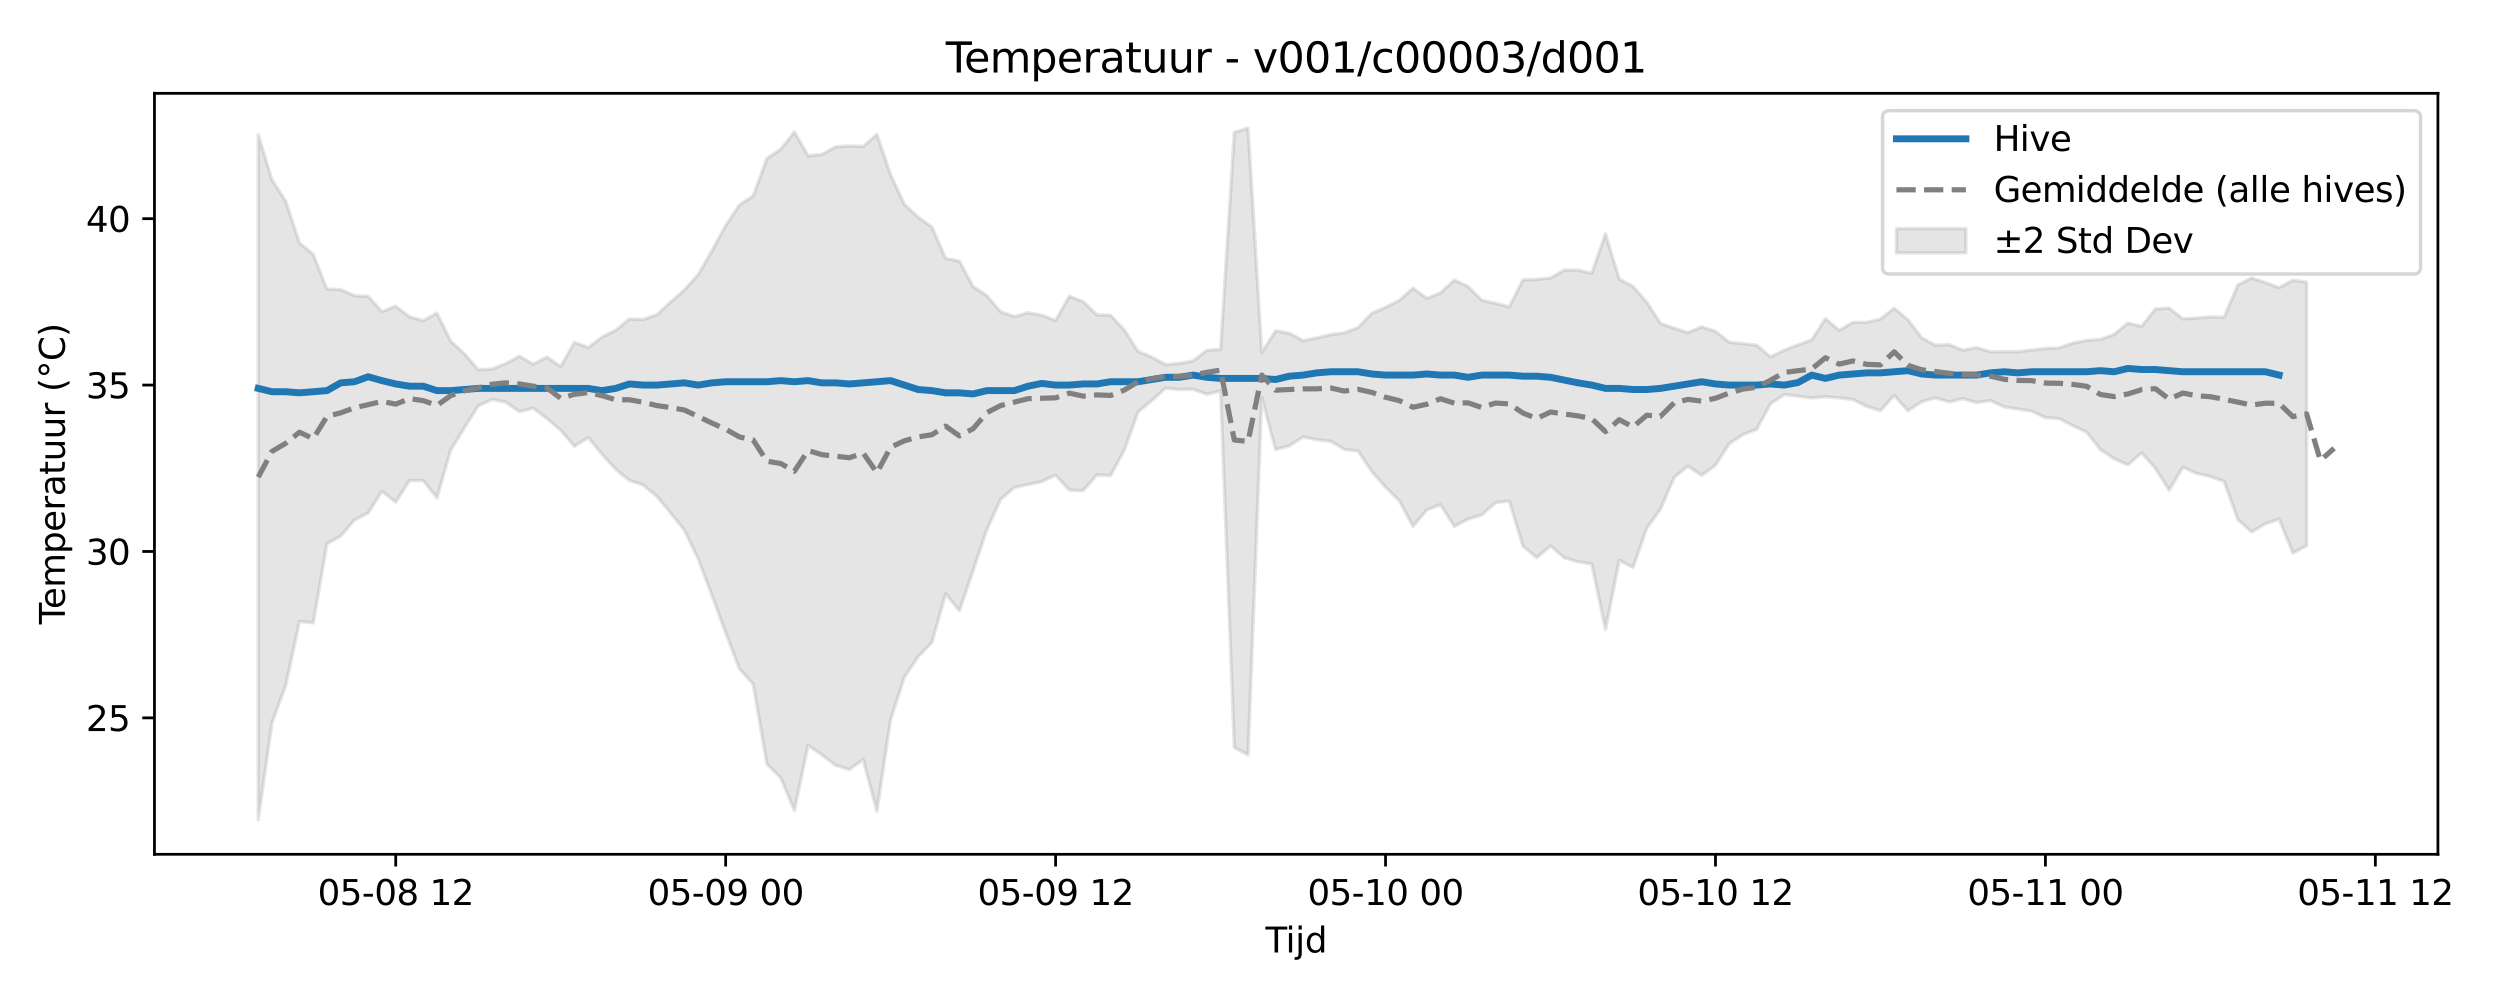 <?xml version="1.0" encoding="utf-8" standalone="no"?>
<!DOCTYPE svg PUBLIC "-//W3C//DTD SVG 1.1//EN"
  "http://www.w3.org/Graphics/SVG/1.1/DTD/svg11.dtd">
<svg xmlns:xlink="http://www.w3.org/1999/xlink" width="720pt" height="288pt" viewBox="0 0 720 288" xmlns="http://www.w3.org/2000/svg" version="1.1">
 <defs>
  <style type="text/css">*{stroke-linejoin: round; stroke-linecap: butt}</style>
 </defs>
 <g id="figure_1">
  <g id="patch_1">
   <path d="M 0 288 
L 720 288 
L 720 0 
L 0 0 
z
" style="fill: #ffffff"/>
  </g>
  <g id="axes_1">
   <g id="patch_2">
    <path d="M 44.48 246.04 
L 702.12 246.04 
L 702.12 26.88 
L 44.48 26.88 
z
" style="fill: #ffffff"/>
   </g>
   <g id="FillBetweenPolyCollection_1">
    <defs>
     <path id="m59ea1d3e33" d="M 74.373 -249.246 
L 74.373 -51.922 
L 78.332 -79.841 
L 82.291 -90.572 
L 86.251 -109.045 
L 90.21 -108.606 
L 94.169 -131.436 
L 98.129 -133.619 
L 102.088 -138.254 
L 106.047 -140.282 
L 110.006 -146.527 
L 113.966 -143.408 
L 117.925 -149.622 
L 121.884 -149.596 
L 125.844 -144.642 
L 129.803 -158.393 
L 133.762 -164.828 
L 137.722 -171.072 
L 141.681 -172.963 
L 145.64 -172.206 
L 149.6 -169.439 
L 153.559 -170.456 
L 157.518 -167.425 
L 161.477 -164.124 
L 165.437 -159.449 
L 169.396 -161.992 
L 173.355 -157.221 
L 177.315 -152.849 
L 181.274 -149.628 
L 185.233 -148.324 
L 189.193 -145.03 
L 193.152 -140.223 
L 197.111 -135.321 
L 201.07 -127.075 
L 205.03 -116.594 
L 208.989 -105.792 
L 212.948 -95.375 
L 216.908 -91.033 
L 220.867 -67.99 
L 224.826 -64.035 
L 228.786 -54.598 
L 232.745 -73.381 
L 236.704 -70.586 
L 240.664 -67.582 
L 244.623 -66.385 
L 248.582 -69.258 
L 252.541 -54.399 
L 256.501 -80.768 
L 260.46 -92.945 
L 264.419 -98.867 
L 268.379 -102.965 
L 272.338 -116.965 
L 276.297 -112.117 
L 280.257 -123.62 
L 284.216 -135.458 
L 288.175 -144.18 
L 292.134 -147.601 
L 296.094 -148.455 
L 300.053 -149.313 
L 304.012 -151.155 
L 307.972 -146.829 
L 311.931 -146.682 
L 315.89 -151.197 
L 319.85 -151.043 
L 323.809 -158.385 
L 327.768 -169.345 
L 331.727 -172.629 
L 335.687 -176.217 
L 339.646 -175.801 
L 343.605 -175.901 
L 347.565 -174.46 
L 351.524 -175.428 
L 355.483 -72.707 
L 359.443 -70.584 
L 363.402 -173.501 
L 367.361 -158.518 
L 371.321 -159.602 
L 375.28 -162.158 
L 379.239 -161.342 
L 383.198 -160.931 
L 387.158 -158.6 
L 391.117 -158.102 
L 395.076 -152.206 
L 399.036 -147.675 
L 402.995 -143.772 
L 406.954 -136.414 
L 410.914 -141.128 
L 414.873 -142.669 
L 418.832 -136.409 
L 422.791 -138.488 
L 426.751 -139.708 
L 430.71 -143.217 
L 434.669 -143.731 
L 438.629 -130.657 
L 442.588 -127.419 
L 446.547 -130.753 
L 450.507 -127.363 
L 454.466 -126.206 
L 458.425 -125.554 
L 462.385 -106.723 
L 466.344 -126.638 
L 470.303 -124.568 
L 474.262 -135.842 
L 478.222 -141.355 
L 482.181 -150.534 
L 486.14 -153.738 
L 490.1 -151.075 
L 494.059 -154.038 
L 498.018 -160.199 
L 501.978 -162.851 
L 505.937 -164.349 
L 509.896 -171.729 
L 513.855 -174.327 
L 517.815 -173.88 
L 521.774 -173.377 
L 525.733 -173.725 
L 529.693 -173.421 
L 533.652 -172.928 
L 537.611 -170.973 
L 541.571 -169.732 
L 545.53 -174.115 
L 549.489 -169.697 
L 553.449 -172.312 
L 557.408 -173.405 
L 561.367 -172.235 
L 565.326 -173.188 
L 569.286 -172.034 
L 573.245 -172.642 
L 577.204 -170.802 
L 581.164 -170.192 
L 585.123 -169.571 
L 589.082 -167.732 
L 593.042 -167.422 
L 597.001 -165.41 
L 600.96 -163.537 
L 604.919 -158.539 
L 608.879 -155.862 
L 612.838 -154.138 
L 616.797 -157.563 
L 620.757 -153.111 
L 624.716 -146.831 
L 628.675 -153.439 
L 632.635 -151.663 
L 636.594 -150.764 
L 640.553 -149.351 
L 644.512 -138.34 
L 648.472 -134.779 
L 652.431 -137.153 
L 656.39 -138.504 
L 660.35 -128.689 
L 664.309 -130.843 
L 664.309 -206.745 
L 664.309 -206.745 
L 660.35 -207.302 
L 656.39 -205.154 
L 652.431 -206.611 
L 648.472 -207.92 
L 644.512 -205.957 
L 640.553 -196.671 
L 636.594 -196.728 
L 632.635 -196.404 
L 628.675 -196.161 
L 624.716 -199.276 
L 620.757 -199.013 
L 616.797 -194.018 
L 612.838 -194.951 
L 608.879 -191.709 
L 604.919 -190.23 
L 600.96 -189.96 
L 597.001 -189.173 
L 593.042 -187.8 
L 589.082 -187.619 
L 585.123 -187.185 
L 581.164 -186.692 
L 577.204 -186.721 
L 573.245 -186.67 
L 569.286 -187.917 
L 565.326 -187.146 
L 561.367 -188.739 
L 557.408 -188.59 
L 553.449 -190.706 
L 549.489 -195.877 
L 545.53 -199.254 
L 541.571 -196.098 
L 537.611 -195.176 
L 533.652 -195.169 
L 529.693 -192.856 
L 525.733 -196.236 
L 521.774 -190.088 
L 517.815 -188.659 
L 513.855 -187.157 
L 509.896 -185.219 
L 505.937 -188.573 
L 501.978 -189.049 
L 498.018 -189.401 
L 494.059 -192.575 
L 490.1 -193.861 
L 486.14 -192.22 
L 482.181 -193.443 
L 478.222 -194.875 
L 474.262 -200.979 
L 470.303 -205.512 
L 466.344 -207.627 
L 462.385 -220.642 
L 458.425 -209.287 
L 454.466 -210.232 
L 450.507 -210.225 
L 446.547 -207.921 
L 442.588 -207.533 
L 438.629 -207.41 
L 434.669 -199.608 
L 430.71 -200.632 
L 426.751 -201.554 
L 422.791 -205.489 
L 418.832 -207.355 
L 414.873 -203.651 
L 410.914 -202.051 
L 406.954 -205.008 
L 402.995 -201.483 
L 399.036 -199.497 
L 395.076 -197.778 
L 391.117 -193.67 
L 387.158 -192.15 
L 383.198 -191.608 
L 379.239 -190.686 
L 375.28 -189.87 
L 371.321 -192.043 
L 367.361 -192.743 
L 363.402 -186.45 
L 359.443 -251.158 
L 355.483 -249.866 
L 351.524 -187.398 
L 347.565 -187.089 
L 343.605 -184.05 
L 339.646 -183.352 
L 335.687 -182.989 
L 331.727 -185.165 
L 327.768 -186.773 
L 323.809 -192.941 
L 319.85 -197.194 
L 315.89 -197.332 
L 311.931 -201.129 
L 307.972 -202.739 
L 304.012 -195.698 
L 300.053 -197.221 
L 296.094 -197.918 
L 292.134 -196.855 
L 288.175 -198.2 
L 284.216 -202.848 
L 280.257 -205.448 
L 276.297 -212.799 
L 272.338 -213.595 
L 268.379 -222.643 
L 264.419 -225.463 
L 260.46 -229.148 
L 256.501 -237.652 
L 252.541 -249.325 
L 248.582 -245.807 
L 244.623 -245.965 
L 240.664 -245.726 
L 236.704 -243.521 
L 232.745 -243.121 
L 228.786 -249.978 
L 224.826 -245.014 
L 220.867 -242.337 
L 216.908 -231.54 
L 212.948 -228.955 
L 208.989 -223.011 
L 205.03 -215.723 
L 201.07 -208.916 
L 197.111 -204.504 
L 193.152 -201.039 
L 189.193 -197.35 
L 185.233 -195.973 
L 181.274 -196.107 
L 177.315 -192.885 
L 173.355 -190.91 
L 169.396 -187.896 
L 165.437 -189.427 
L 161.477 -182.409 
L 157.518 -185.178 
L 153.559 -183.106 
L 149.6 -185.4 
L 145.64 -183.273 
L 141.681 -181.716 
L 137.722 -181.532 
L 133.762 -186.098 
L 129.803 -189.738 
L 125.844 -197.845 
L 121.884 -195.659 
L 117.925 -196.752 
L 113.966 -199.824 
L 110.006 -198.249 
L 106.047 -202.657 
L 102.088 -202.848 
L 98.129 -204.608 
L 94.169 -204.714 
L 90.21 -214.712 
L 86.251 -218 
L 82.291 -230.084 
L 78.332 -236.183 
L 74.373 -249.246 
z
" style="stroke: #808080; stroke-opacity: 0.2"/>
    </defs>
    <g clip-path="url(#p631f6949bb)">
     <use xlink:href="#m59ea1d3e33" x="0" y="288" style="fill: #808080; fill-opacity: 0.2; stroke: #808080; stroke-opacity: 0.2"/>
    </g>
   </g>
   <g id="matplotlib.axis_1">
    <g id="xtick_1">
     <g id="line2d_1">
      <defs>
       <path id="med619cca5a" d="M 0 0 
L 0 3.5 
" style="stroke: #000000; stroke-width: 0.8"/>
      </defs>
      <g>
       <use xlink:href="#med619cca5a" x="113.966" y="246.04" style="stroke: #000000; stroke-width: 0.8"/>
      </g>
     </g>
     <g id="text_1">
      <!-- 05-08 12 -->
      <g transform="translate(91.485 260.638) scale(0.1 -0.1)">
       <defs>
        <path id="DejaVuSans-30" d="M 2034 4250 
Q 1547 4250 1301 3770 
Q 1056 3291 1056 2328 
Q 1056 1369 1301 889 
Q 1547 409 2034 409 
Q 2525 409 2770 889 
Q 3016 1369 3016 2328 
Q 3016 3291 2770 3770 
Q 2525 4250 2034 4250 
z
M 2034 4750 
Q 2819 4750 3233 4129 
Q 3647 3509 3647 2328 
Q 3647 1150 3233 529 
Q 2819 -91 2034 -91 
Q 1250 -91 836 529 
Q 422 1150 422 2328 
Q 422 3509 836 4129 
Q 1250 4750 2034 4750 
z
" transform="scale(0.016)"/>
        <path id="DejaVuSans-35" d="M 691 4666 
L 3169 4666 
L 3169 4134 
L 1269 4134 
L 1269 2991 
Q 1406 3038 1543 3061 
Q 1681 3084 1819 3084 
Q 2600 3084 3056 2656 
Q 3513 2228 3513 1497 
Q 3513 744 3044 326 
Q 2575 -91 1722 -91 
Q 1428 -91 1123 -41 
Q 819 9 494 109 
L 494 744 
Q 775 591 1075 516 
Q 1375 441 1709 441 
Q 2250 441 2565 725 
Q 2881 1009 2881 1497 
Q 2881 1984 2565 2268 
Q 2250 2553 1709 2553 
Q 1456 2553 1204 2497 
Q 953 2441 691 2322 
L 691 4666 
z
" transform="scale(0.016)"/>
        <path id="DejaVuSans-2d" d="M 313 2009 
L 1997 2009 
L 1997 1497 
L 313 1497 
L 313 2009 
z
" transform="scale(0.016)"/>
        <path id="DejaVuSans-38" d="M 2034 2216 
Q 1584 2216 1326 1975 
Q 1069 1734 1069 1313 
Q 1069 891 1326 650 
Q 1584 409 2034 409 
Q 2484 409 2743 651 
Q 3003 894 3003 1313 
Q 3003 1734 2745 1975 
Q 2488 2216 2034 2216 
z
M 1403 2484 
Q 997 2584 770 2862 
Q 544 3141 544 3541 
Q 544 4100 942 4425 
Q 1341 4750 2034 4750 
Q 2731 4750 3128 4425 
Q 3525 4100 3525 3541 
Q 3525 3141 3298 2862 
Q 3072 2584 2669 2484 
Q 3125 2378 3379 2068 
Q 3634 1759 3634 1313 
Q 3634 634 3220 271 
Q 2806 -91 2034 -91 
Q 1263 -91 848 271 
Q 434 634 434 1313 
Q 434 1759 690 2068 
Q 947 2378 1403 2484 
z
M 1172 3481 
Q 1172 3119 1398 2916 
Q 1625 2713 2034 2713 
Q 2441 2713 2670 2916 
Q 2900 3119 2900 3481 
Q 2900 3844 2670 4047 
Q 2441 4250 2034 4250 
Q 1625 4250 1398 4047 
Q 1172 3844 1172 3481 
z
" transform="scale(0.016)"/>
        <path id="DejaVuSans-20" transform="scale(0.016)"/>
        <path id="DejaVuSans-31" d="M 794 531 
L 1825 531 
L 1825 4091 
L 703 3866 
L 703 4441 
L 1819 4666 
L 2450 4666 
L 2450 531 
L 3481 531 
L 3481 0 
L 794 0 
L 794 531 
z
" transform="scale(0.016)"/>
        <path id="DejaVuSans-32" d="M 1228 531 
L 3431 531 
L 3431 0 
L 469 0 
L 469 531 
Q 828 903 1448 1529 
Q 2069 2156 2228 2338 
Q 2531 2678 2651 2914 
Q 2772 3150 2772 3378 
Q 2772 3750 2511 3984 
Q 2250 4219 1831 4219 
Q 1534 4219 1204 4116 
Q 875 4013 500 3803 
L 500 4441 
Q 881 4594 1212 4672 
Q 1544 4750 1819 4750 
Q 2544 4750 2975 4387 
Q 3406 4025 3406 3419 
Q 3406 3131 3298 2873 
Q 3191 2616 2906 2266 
Q 2828 2175 2409 1742 
Q 1991 1309 1228 531 
z
" transform="scale(0.016)"/>
       </defs>
       <use xlink:href="#DejaVuSans-30"/>
       <use xlink:href="#DejaVuSans-35" transform="translate(63.623 0)"/>
       <use xlink:href="#DejaVuSans-2d" transform="translate(127.246 0)"/>
       <use xlink:href="#DejaVuSans-30" transform="translate(163.33 0)"/>
       <use xlink:href="#DejaVuSans-38" transform="translate(226.953 0)"/>
       <use xlink:href="#DejaVuSans-20" transform="translate(290.576 0)"/>
       <use xlink:href="#DejaVuSans-31" transform="translate(322.363 0)"/>
       <use xlink:href="#DejaVuSans-32" transform="translate(385.986 0)"/>
      </g>
     </g>
    </g>
    <g id="xtick_2">
     <g id="line2d_2">
      <g>
       <use xlink:href="#med619cca5a" x="208.989" y="246.04" style="stroke: #000000; stroke-width: 0.8"/>
      </g>
     </g>
     <g id="text_2">
      <!-- 05-09 00 -->
      <g transform="translate(186.509 260.638) scale(0.1 -0.1)">
       <defs>
        <path id="DejaVuSans-39" d="M 703 97 
L 703 672 
Q 941 559 1184 500 
Q 1428 441 1663 441 
Q 2288 441 2617 861 
Q 2947 1281 2994 2138 
Q 2813 1869 2534 1725 
Q 2256 1581 1919 1581 
Q 1219 1581 811 2004 
Q 403 2428 403 3163 
Q 403 3881 828 4315 
Q 1253 4750 1959 4750 
Q 2769 4750 3195 4129 
Q 3622 3509 3622 2328 
Q 3622 1225 3098 567 
Q 2575 -91 1691 -91 
Q 1453 -91 1209 -44 
Q 966 3 703 97 
z
M 1959 2075 
Q 2384 2075 2632 2365 
Q 2881 2656 2881 3163 
Q 2881 3666 2632 3958 
Q 2384 4250 1959 4250 
Q 1534 4250 1286 3958 
Q 1038 3666 1038 3163 
Q 1038 2656 1286 2365 
Q 1534 2075 1959 2075 
z
" transform="scale(0.016)"/>
       </defs>
       <use xlink:href="#DejaVuSans-30"/>
       <use xlink:href="#DejaVuSans-35" transform="translate(63.623 0)"/>
       <use xlink:href="#DejaVuSans-2d" transform="translate(127.246 0)"/>
       <use xlink:href="#DejaVuSans-30" transform="translate(163.33 0)"/>
       <use xlink:href="#DejaVuSans-39" transform="translate(226.953 0)"/>
       <use xlink:href="#DejaVuSans-20" transform="translate(290.576 0)"/>
       <use xlink:href="#DejaVuSans-30" transform="translate(322.363 0)"/>
       <use xlink:href="#DejaVuSans-30" transform="translate(385.986 0)"/>
      </g>
     </g>
    </g>
    <g id="xtick_3">
     <g id="line2d_3">
      <g>
       <use xlink:href="#med619cca5a" x="304.012" y="246.04" style="stroke: #000000; stroke-width: 0.8"/>
      </g>
     </g>
     <g id="text_3">
      <!-- 05-09 12 -->
      <g transform="translate(281.532 260.638) scale(0.1 -0.1)">
       <use xlink:href="#DejaVuSans-30"/>
       <use xlink:href="#DejaVuSans-35" transform="translate(63.623 0)"/>
       <use xlink:href="#DejaVuSans-2d" transform="translate(127.246 0)"/>
       <use xlink:href="#DejaVuSans-30" transform="translate(163.33 0)"/>
       <use xlink:href="#DejaVuSans-39" transform="translate(226.953 0)"/>
       <use xlink:href="#DejaVuSans-20" transform="translate(290.576 0)"/>
       <use xlink:href="#DejaVuSans-31" transform="translate(322.363 0)"/>
       <use xlink:href="#DejaVuSans-32" transform="translate(385.986 0)"/>
      </g>
     </g>
    </g>
    <g id="xtick_4">
     <g id="line2d_4">
      <g>
       <use xlink:href="#med619cca5a" x="399.036" y="246.04" style="stroke: #000000; stroke-width: 0.8"/>
      </g>
     </g>
     <g id="text_4">
      <!-- 05-10 00 -->
      <g transform="translate(376.555 260.638) scale(0.1 -0.1)">
       <use xlink:href="#DejaVuSans-30"/>
       <use xlink:href="#DejaVuSans-35" transform="translate(63.623 0)"/>
       <use xlink:href="#DejaVuSans-2d" transform="translate(127.246 0)"/>
       <use xlink:href="#DejaVuSans-31" transform="translate(163.33 0)"/>
       <use xlink:href="#DejaVuSans-30" transform="translate(226.953 0)"/>
       <use xlink:href="#DejaVuSans-20" transform="translate(290.576 0)"/>
       <use xlink:href="#DejaVuSans-30" transform="translate(322.363 0)"/>
       <use xlink:href="#DejaVuSans-30" transform="translate(385.986 0)"/>
      </g>
     </g>
    </g>
    <g id="xtick_5">
     <g id="line2d_5">
      <g>
       <use xlink:href="#med619cca5a" x="494.059" y="246.04" style="stroke: #000000; stroke-width: 0.8"/>
      </g>
     </g>
     <g id="text_5">
      <!-- 05-10 12 -->
      <g transform="translate(471.578 260.638) scale(0.1 -0.1)">
       <use xlink:href="#DejaVuSans-30"/>
       <use xlink:href="#DejaVuSans-35" transform="translate(63.623 0)"/>
       <use xlink:href="#DejaVuSans-2d" transform="translate(127.246 0)"/>
       <use xlink:href="#DejaVuSans-31" transform="translate(163.33 0)"/>
       <use xlink:href="#DejaVuSans-30" transform="translate(226.953 0)"/>
       <use xlink:href="#DejaVuSans-20" transform="translate(290.576 0)"/>
       <use xlink:href="#DejaVuSans-31" transform="translate(322.363 0)"/>
       <use xlink:href="#DejaVuSans-32" transform="translate(385.986 0)"/>
      </g>
     </g>
    </g>
    <g id="xtick_6">
     <g id="line2d_6">
      <g>
       <use xlink:href="#med619cca5a" x="589.082" y="246.04" style="stroke: #000000; stroke-width: 0.8"/>
      </g>
     </g>
     <g id="text_6">
      <!-- 05-11 00 -->
      <g transform="translate(566.602 260.638) scale(0.1 -0.1)">
       <use xlink:href="#DejaVuSans-30"/>
       <use xlink:href="#DejaVuSans-35" transform="translate(63.623 0)"/>
       <use xlink:href="#DejaVuSans-2d" transform="translate(127.246 0)"/>
       <use xlink:href="#DejaVuSans-31" transform="translate(163.33 0)"/>
       <use xlink:href="#DejaVuSans-31" transform="translate(226.953 0)"/>
       <use xlink:href="#DejaVuSans-20" transform="translate(290.576 0)"/>
       <use xlink:href="#DejaVuSans-30" transform="translate(322.363 0)"/>
       <use xlink:href="#DejaVuSans-30" transform="translate(385.986 0)"/>
      </g>
     </g>
    </g>
    <g id="xtick_7">
     <g id="line2d_7">
      <g>
       <use xlink:href="#med619cca5a" x="684.106" y="246.04" style="stroke: #000000; stroke-width: 0.8"/>
      </g>
     </g>
     <g id="text_7">
      <!-- 05-11 12 -->
      <g transform="translate(661.625 260.638) scale(0.1 -0.1)">
       <use xlink:href="#DejaVuSans-30"/>
       <use xlink:href="#DejaVuSans-35" transform="translate(63.623 0)"/>
       <use xlink:href="#DejaVuSans-2d" transform="translate(127.246 0)"/>
       <use xlink:href="#DejaVuSans-31" transform="translate(163.33 0)"/>
       <use xlink:href="#DejaVuSans-31" transform="translate(226.953 0)"/>
       <use xlink:href="#DejaVuSans-20" transform="translate(290.576 0)"/>
       <use xlink:href="#DejaVuSans-31" transform="translate(322.363 0)"/>
       <use xlink:href="#DejaVuSans-32" transform="translate(385.986 0)"/>
      </g>
     </g>
    </g>
    <g id="text_8">
     <!-- Tijd -->
     <g transform="translate(364.45 274.317) scale(0.1 -0.1)">
      <defs>
       <path id="DejaVuSans-54" d="M -19 4666 
L 3928 4666 
L 3928 4134 
L 2272 4134 
L 2272 0 
L 1638 0 
L 1638 4134 
L -19 4134 
L -19 4666 
z
" transform="scale(0.016)"/>
       <path id="DejaVuSans-69" d="M 603 3500 
L 1178 3500 
L 1178 0 
L 603 0 
L 603 3500 
z
M 603 4863 
L 1178 4863 
L 1178 4134 
L 603 4134 
L 603 4863 
z
" transform="scale(0.016)"/>
       <path id="DejaVuSans-6a" d="M 603 3500 
L 1178 3500 
L 1178 -63 
Q 1178 -731 923 -1031 
Q 669 -1331 103 -1331 
L -116 -1331 
L -116 -844 
L 38 -844 
Q 366 -844 484 -692 
Q 603 -541 603 -63 
L 603 3500 
z
M 603 4863 
L 1178 4863 
L 1178 4134 
L 603 4134 
L 603 4863 
z
" transform="scale(0.016)"/>
       <path id="DejaVuSans-64" d="M 2906 2969 
L 2906 4863 
L 3481 4863 
L 3481 0 
L 2906 0 
L 2906 525 
Q 2725 213 2448 61 
Q 2172 -91 1784 -91 
Q 1150 -91 751 415 
Q 353 922 353 1747 
Q 353 2572 751 3078 
Q 1150 3584 1784 3584 
Q 2172 3584 2448 3432 
Q 2725 3281 2906 2969 
z
M 947 1747 
Q 947 1113 1208 752 
Q 1469 391 1925 391 
Q 2381 391 2643 752 
Q 2906 1113 2906 1747 
Q 2906 2381 2643 2742 
Q 2381 3103 1925 3103 
Q 1469 3103 1208 2742 
Q 947 2381 947 1747 
z
" transform="scale(0.016)"/>
      </defs>
      <use xlink:href="#DejaVuSans-54"/>
      <use xlink:href="#DejaVuSans-69" transform="translate(57.959 0)"/>
      <use xlink:href="#DejaVuSans-6a" transform="translate(85.742 0)"/>
      <use xlink:href="#DejaVuSans-64" transform="translate(113.525 0)"/>
     </g>
    </g>
   </g>
   <g id="matplotlib.axis_2">
    <g id="ytick_1">
     <g id="line2d_8">
      <defs>
       <path id="mf1cdcdf553" d="M 0 0 
L -3.5 0 
" style="stroke: #000000; stroke-width: 0.8"/>
      </defs>
      <g>
       <use xlink:href="#mf1cdcdf553" x="44.48" y="206.741" style="stroke: #000000; stroke-width: 0.8"/>
      </g>
     </g>
     <g id="text_9">
      <!-- 25 -->
      <g transform="translate(24.755 210.54) scale(0.1 -0.1)">
       <use xlink:href="#DejaVuSans-32"/>
       <use xlink:href="#DejaVuSans-35" transform="translate(63.623 0)"/>
      </g>
     </g>
    </g>
    <g id="ytick_2">
     <g id="line2d_9">
      <g>
       <use xlink:href="#mf1cdcdf553" x="44.48" y="158.82" style="stroke: #000000; stroke-width: 0.8"/>
      </g>
     </g>
     <g id="text_10">
      <!-- 30 -->
      <g transform="translate(24.755 162.62) scale(0.1 -0.1)">
       <defs>
        <path id="DejaVuSans-33" d="M 2597 2516 
Q 3050 2419 3304 2112 
Q 3559 1806 3559 1356 
Q 3559 666 3084 287 
Q 2609 -91 1734 -91 
Q 1441 -91 1130 -33 
Q 819 25 488 141 
L 488 750 
Q 750 597 1062 519 
Q 1375 441 1716 441 
Q 2309 441 2620 675 
Q 2931 909 2931 1356 
Q 2931 1769 2642 2001 
Q 2353 2234 1838 2234 
L 1294 2234 
L 1294 2753 
L 1863 2753 
Q 2328 2753 2575 2939 
Q 2822 3125 2822 3475 
Q 2822 3834 2567 4026 
Q 2313 4219 1838 4219 
Q 1578 4219 1281 4162 
Q 984 4106 628 3988 
L 628 4550 
Q 988 4650 1302 4700 
Q 1616 4750 1894 4750 
Q 2613 4750 3031 4423 
Q 3450 4097 3450 3541 
Q 3450 3153 3228 2886 
Q 3006 2619 2597 2516 
z
" transform="scale(0.016)"/>
       </defs>
       <use xlink:href="#DejaVuSans-33"/>
       <use xlink:href="#DejaVuSans-30" transform="translate(63.623 0)"/>
      </g>
     </g>
    </g>
    <g id="ytick_3">
     <g id="line2d_10">
      <g>
       <use xlink:href="#mf1cdcdf553" x="44.48" y="110.9" style="stroke: #000000; stroke-width: 0.8"/>
      </g>
     </g>
     <g id="text_11">
      <!-- 35 -->
      <g transform="translate(24.755 114.699) scale(0.1 -0.1)">
       <use xlink:href="#DejaVuSans-33"/>
       <use xlink:href="#DejaVuSans-35" transform="translate(63.623 0)"/>
      </g>
     </g>
    </g>
    <g id="ytick_4">
     <g id="line2d_11">
      <g>
       <use xlink:href="#mf1cdcdf553" x="44.48" y="62.979" style="stroke: #000000; stroke-width: 0.8"/>
      </g>
     </g>
     <g id="text_12">
      <!-- 40 -->
      <g transform="translate(24.755 66.778) scale(0.1 -0.1)">
       <defs>
        <path id="DejaVuSans-34" d="M 2419 4116 
L 825 1625 
L 2419 1625 
L 2419 4116 
z
M 2253 4666 
L 3047 4666 
L 3047 1625 
L 3713 1625 
L 3713 1100 
L 3047 1100 
L 3047 0 
L 2419 0 
L 2419 1100 
L 313 1100 
L 313 1709 
L 2253 4666 
z
" transform="scale(0.016)"/>
       </defs>
       <use xlink:href="#DejaVuSans-34"/>
       <use xlink:href="#DejaVuSans-30" transform="translate(63.623 0)"/>
      </g>
     </g>
    </g>
    <g id="text_13">
     <!-- Temperatuur (°C) -->
     <g transform="translate(18.675 179.816) rotate(-90) scale(0.1 -0.1)">
      <defs>
       <path id="DejaVuSans-65" d="M 3597 1894 
L 3597 1613 
L 953 1613 
Q 991 1019 1311 708 
Q 1631 397 2203 397 
Q 2534 397 2845 478 
Q 3156 559 3463 722 
L 3463 178 
Q 3153 47 2828 -22 
Q 2503 -91 2169 -91 
Q 1331 -91 842 396 
Q 353 884 353 1716 
Q 353 2575 817 3079 
Q 1281 3584 2069 3584 
Q 2775 3584 3186 3129 
Q 3597 2675 3597 1894 
z
M 3022 2063 
Q 3016 2534 2758 2815 
Q 2500 3097 2075 3097 
Q 1594 3097 1305 2825 
Q 1016 2553 972 2059 
L 3022 2063 
z
" transform="scale(0.016)"/>
       <path id="DejaVuSans-6d" d="M 3328 2828 
Q 3544 3216 3844 3400 
Q 4144 3584 4550 3584 
Q 5097 3584 5394 3201 
Q 5691 2819 5691 2113 
L 5691 0 
L 5113 0 
L 5113 2094 
Q 5113 2597 4934 2840 
Q 4756 3084 4391 3084 
Q 3944 3084 3684 2787 
Q 3425 2491 3425 1978 
L 3425 0 
L 2847 0 
L 2847 2094 
Q 2847 2600 2669 2842 
Q 2491 3084 2119 3084 
Q 1678 3084 1418 2786 
Q 1159 2488 1159 1978 
L 1159 0 
L 581 0 
L 581 3500 
L 1159 3500 
L 1159 2956 
Q 1356 3278 1631 3431 
Q 1906 3584 2284 3584 
Q 2666 3584 2933 3390 
Q 3200 3197 3328 2828 
z
" transform="scale(0.016)"/>
       <path id="DejaVuSans-70" d="M 1159 525 
L 1159 -1331 
L 581 -1331 
L 581 3500 
L 1159 3500 
L 1159 2969 
Q 1341 3281 1617 3432 
Q 1894 3584 2278 3584 
Q 2916 3584 3314 3078 
Q 3713 2572 3713 1747 
Q 3713 922 3314 415 
Q 2916 -91 2278 -91 
Q 1894 -91 1617 61 
Q 1341 213 1159 525 
z
M 3116 1747 
Q 3116 2381 2855 2742 
Q 2594 3103 2138 3103 
Q 1681 3103 1420 2742 
Q 1159 2381 1159 1747 
Q 1159 1113 1420 752 
Q 1681 391 2138 391 
Q 2594 391 2855 752 
Q 3116 1113 3116 1747 
z
" transform="scale(0.016)"/>
       <path id="DejaVuSans-72" d="M 2631 2963 
Q 2534 3019 2420 3045 
Q 2306 3072 2169 3072 
Q 1681 3072 1420 2755 
Q 1159 2438 1159 1844 
L 1159 0 
L 581 0 
L 581 3500 
L 1159 3500 
L 1159 2956 
Q 1341 3275 1631 3429 
Q 1922 3584 2338 3584 
Q 2397 3584 2469 3576 
Q 2541 3569 2628 3553 
L 2631 2963 
z
" transform="scale(0.016)"/>
       <path id="DejaVuSans-61" d="M 2194 1759 
Q 1497 1759 1228 1600 
Q 959 1441 959 1056 
Q 959 750 1161 570 
Q 1363 391 1709 391 
Q 2188 391 2477 730 
Q 2766 1069 2766 1631 
L 2766 1759 
L 2194 1759 
z
M 3341 1997 
L 3341 0 
L 2766 0 
L 2766 531 
Q 2569 213 2275 61 
Q 1981 -91 1556 -91 
Q 1019 -91 701 211 
Q 384 513 384 1019 
Q 384 1609 779 1909 
Q 1175 2209 1959 2209 
L 2766 2209 
L 2766 2266 
Q 2766 2663 2505 2880 
Q 2244 3097 1772 3097 
Q 1472 3097 1187 3025 
Q 903 2953 641 2809 
L 641 3341 
Q 956 3463 1253 3523 
Q 1550 3584 1831 3584 
Q 2591 3584 2966 3190 
Q 3341 2797 3341 1997 
z
" transform="scale(0.016)"/>
       <path id="DejaVuSans-74" d="M 1172 4494 
L 1172 3500 
L 2356 3500 
L 2356 3053 
L 1172 3053 
L 1172 1153 
Q 1172 725 1289 603 
Q 1406 481 1766 481 
L 2356 481 
L 2356 0 
L 1766 0 
Q 1100 0 847 248 
Q 594 497 594 1153 
L 594 3053 
L 172 3053 
L 172 3500 
L 594 3500 
L 594 4494 
L 1172 4494 
z
" transform="scale(0.016)"/>
       <path id="DejaVuSans-75" d="M 544 1381 
L 544 3500 
L 1119 3500 
L 1119 1403 
Q 1119 906 1312 657 
Q 1506 409 1894 409 
Q 2359 409 2629 706 
Q 2900 1003 2900 1516 
L 2900 3500 
L 3475 3500 
L 3475 0 
L 2900 0 
L 2900 538 
Q 2691 219 2414 64 
Q 2138 -91 1772 -91 
Q 1169 -91 856 284 
Q 544 659 544 1381 
z
M 1991 3584 
L 1991 3584 
z
" transform="scale(0.016)"/>
       <path id="DejaVuSans-28" d="M 1984 4856 
Q 1566 4138 1362 3434 
Q 1159 2731 1159 2009 
Q 1159 1288 1364 580 
Q 1569 -128 1984 -844 
L 1484 -844 
Q 1016 -109 783 600 
Q 550 1309 550 2009 
Q 550 2706 781 3412 
Q 1013 4119 1484 4856 
L 1984 4856 
z
" transform="scale(0.016)"/>
       <path id="DejaVuSans-b0" d="M 1600 4347 
Q 1350 4347 1178 4173 
Q 1006 4000 1006 3750 
Q 1006 3503 1178 3333 
Q 1350 3163 1600 3163 
Q 1850 3163 2022 3333 
Q 2194 3503 2194 3750 
Q 2194 3997 2020 4172 
Q 1847 4347 1600 4347 
z
M 1600 4750 
Q 1800 4750 1984 4673 
Q 2169 4597 2303 4453 
Q 2447 4313 2519 4134 
Q 2591 3956 2591 3750 
Q 2591 3338 2302 3052 
Q 2013 2766 1594 2766 
Q 1172 2766 890 3047 
Q 609 3328 609 3750 
Q 609 4169 896 4459 
Q 1184 4750 1600 4750 
z
" transform="scale(0.016)"/>
       <path id="DejaVuSans-43" d="M 4122 4306 
L 4122 3641 
Q 3803 3938 3442 4084 
Q 3081 4231 2675 4231 
Q 1875 4231 1450 3742 
Q 1025 3253 1025 2328 
Q 1025 1406 1450 917 
Q 1875 428 2675 428 
Q 3081 428 3442 575 
Q 3803 722 4122 1019 
L 4122 359 
Q 3791 134 3420 21 
Q 3050 -91 2638 -91 
Q 1578 -91 968 557 
Q 359 1206 359 2328 
Q 359 3453 968 4101 
Q 1578 4750 2638 4750 
Q 3056 4750 3426 4639 
Q 3797 4528 4122 4306 
z
" transform="scale(0.016)"/>
       <path id="DejaVuSans-29" d="M 513 4856 
L 1013 4856 
Q 1481 4119 1714 3412 
Q 1947 2706 1947 2009 
Q 1947 1309 1714 600 
Q 1481 -109 1013 -844 
L 513 -844 
Q 928 -128 1133 580 
Q 1338 1288 1338 2009 
Q 1338 2731 1133 3434 
Q 928 4138 513 4856 
z
" transform="scale(0.016)"/>
      </defs>
      <use xlink:href="#DejaVuSans-54"/>
      <use xlink:href="#DejaVuSans-65" transform="translate(44.084 0)"/>
      <use xlink:href="#DejaVuSans-6d" transform="translate(105.607 0)"/>
      <use xlink:href="#DejaVuSans-70" transform="translate(203.02 0)"/>
      <use xlink:href="#DejaVuSans-65" transform="translate(266.496 0)"/>
      <use xlink:href="#DejaVuSans-72" transform="translate(328.02 0)"/>
      <use xlink:href="#DejaVuSans-61" transform="translate(369.133 0)"/>
      <use xlink:href="#DejaVuSans-74" transform="translate(430.412 0)"/>
      <use xlink:href="#DejaVuSans-75" transform="translate(469.621 0)"/>
      <use xlink:href="#DejaVuSans-75" transform="translate(533 0)"/>
      <use xlink:href="#DejaVuSans-72" transform="translate(596.379 0)"/>
      <use xlink:href="#DejaVuSans-20" transform="translate(637.492 0)"/>
      <use xlink:href="#DejaVuSans-28" transform="translate(669.279 0)"/>
      <use xlink:href="#DejaVuSans-b0" transform="translate(708.293 0)"/>
      <use xlink:href="#DejaVuSans-43" transform="translate(758.293 0)"/>
      <use xlink:href="#DejaVuSans-29" transform="translate(828.117 0)"/>
     </g>
    </g>
   </g>
   <g id="line2d_12">
    <path d="M 74.373 111.858 
L 78.332 112.817 
L 82.291 112.817 
L 86.251 113.136 
L 94.169 112.497 
L 98.129 110.261 
L 102.088 109.941 
L 106.047 108.504 
L 110.006 109.622 
L 113.966 110.58 
L 117.925 111.219 
L 121.884 111.219 
L 125.844 112.497 
L 129.803 112.497 
L 137.722 111.858 
L 169.396 111.858 
L 173.355 112.497 
L 177.315 111.858 
L 181.274 110.58 
L 185.233 110.9 
L 189.193 110.9 
L 197.111 110.261 
L 201.07 110.9 
L 205.03 110.261 
L 208.989 109.941 
L 220.867 109.941 
L 224.826 109.622 
L 228.786 109.941 
L 232.745 109.622 
L 236.704 110.261 
L 240.664 110.261 
L 244.623 110.58 
L 256.501 109.622 
L 264.419 112.178 
L 268.379 112.497 
L 272.338 113.136 
L 276.297 113.136 
L 280.257 113.456 
L 284.216 112.497 
L 292.134 112.497 
L 296.094 111.219 
L 300.053 110.421 
L 304.012 110.9 
L 307.972 110.9 
L 311.931 110.58 
L 315.89 110.58 
L 319.85 109.941 
L 327.768 109.941 
L 335.687 108.663 
L 339.646 108.663 
L 343.605 108.025 
L 347.565 108.663 
L 351.524 108.983 
L 363.402 108.983 
L 367.361 109.302 
L 371.321 108.344 
L 375.28 108.025 
L 379.239 107.386 
L 383.198 107.066 
L 391.117 107.066 
L 395.076 107.705 
L 399.036 108.025 
L 406.954 108.025 
L 410.914 107.705 
L 414.873 108.025 
L 418.832 108.025 
L 422.791 108.663 
L 426.751 108.025 
L 434.669 108.025 
L 438.629 108.344 
L 442.588 108.344 
L 446.547 108.663 
L 454.466 110.261 
L 458.425 110.9 
L 462.385 111.858 
L 466.344 111.858 
L 470.303 112.178 
L 474.262 112.178 
L 478.222 111.858 
L 490.1 109.941 
L 494.059 110.58 
L 498.018 110.9 
L 505.937 110.9 
L 509.896 110.58 
L 513.855 110.9 
L 517.815 110.181 
L 521.774 108.025 
L 525.733 108.983 
L 529.693 108.025 
L 537.611 107.386 
L 541.571 107.386 
L 549.489 106.747 
L 553.449 107.705 
L 557.408 108.025 
L 569.286 108.025 
L 573.245 107.386 
L 577.204 107.066 
L 581.164 107.386 
L 585.123 107.066 
L 600.96 107.066 
L 604.919 106.747 
L 608.879 107.066 
L 612.838 106.108 
L 616.797 106.427 
L 620.757 106.427 
L 628.675 107.066 
L 652.431 107.066 
L 656.39 108.025 
L 656.39 108.025 
" clip-path="url(#p631f6949bb)" style="fill: none; stroke: #1f77b4; stroke-width: 2; stroke-linecap: square"/>
   </g>
   <g id="line2d_13">
    <path d="M 74.373 137.416 
L 78.332 129.988 
L 82.291 127.672 
L 86.251 124.477 
L 90.21 126.341 
L 94.169 119.925 
L 98.129 118.887 
L 102.088 117.449 
L 110.006 115.612 
L 113.966 116.384 
L 117.925 114.813 
L 121.884 115.372 
L 125.844 116.757 
L 129.803 113.935 
L 133.762 112.537 
L 137.722 111.698 
L 141.681 110.66 
L 145.64 110.261 
L 149.6 110.58 
L 153.559 111.219 
L 157.518 111.698 
L 161.477 114.733 
L 165.437 113.562 
L 169.396 113.056 
L 173.355 113.935 
L 177.315 115.133 
L 181.274 115.133 
L 185.233 115.852 
L 189.193 116.81 
L 193.152 117.369 
L 197.111 118.088 
L 205.03 121.842 
L 208.989 123.599 
L 212.948 125.835 
L 216.908 126.714 
L 220.867 132.837 
L 224.826 133.476 
L 228.786 135.712 
L 232.745 129.749 
L 236.704 130.947 
L 244.623 131.825 
L 248.582 130.467 
L 252.541 136.138 
L 256.501 128.79 
L 260.46 126.953 
L 264.419 125.835 
L 268.379 125.196 
L 272.338 122.72 
L 276.297 125.542 
L 280.257 123.466 
L 284.216 118.847 
L 288.175 116.81 
L 296.094 114.813 
L 304.012 114.574 
L 307.972 113.216 
L 311.931 114.094 
L 315.89 113.735 
L 319.85 113.882 
L 323.809 112.337 
L 327.768 109.941 
L 331.727 109.103 
L 335.687 108.397 
L 339.646 108.424 
L 343.605 108.025 
L 347.565 107.226 
L 351.524 106.587 
L 355.483 126.714 
L 359.443 127.129 
L 363.402 108.025 
L 367.361 112.369 
L 375.28 111.986 
L 379.239 111.986 
L 383.198 111.73 
L 387.158 112.625 
L 391.117 112.114 
L 395.076 113.008 
L 399.036 114.414 
L 402.995 115.372 
L 406.954 117.289 
L 410.914 116.411 
L 414.873 114.84 
L 418.832 116.118 
L 422.791 116.011 
L 426.751 117.369 
L 430.71 116.075 
L 434.669 116.331 
L 438.629 118.966 
L 442.588 120.524 
L 446.547 118.663 
L 454.466 119.781 
L 458.425 120.58 
L 462.385 124.318 
L 466.344 120.867 
L 470.303 122.96 
L 474.262 119.589 
L 478.222 119.885 
L 482.181 116.011 
L 486.14 115.021 
L 490.1 115.532 
L 494.059 114.693 
L 498.018 113.2 
L 501.978 112.05 
L 505.937 111.539 
L 509.896 109.526 
L 513.855 107.258 
L 521.774 106.267 
L 525.733 103.019 
L 529.693 104.862 
L 533.652 103.951 
L 537.611 104.926 
L 541.571 105.085 
L 545.53 101.316 
L 549.489 105.213 
L 553.449 106.491 
L 561.367 107.513 
L 565.326 107.833 
L 569.286 108.025 
L 573.245 108.344 
L 577.204 109.239 
L 581.164 109.558 
L 585.123 109.622 
L 589.082 110.325 
L 593.042 110.389 
L 597.001 110.708 
L 600.96 111.251 
L 604.919 113.615 
L 608.879 114.214 
L 612.838 113.456 
L 616.797 112.21 
L 620.757 111.938 
L 624.716 114.946 
L 628.675 113.2 
L 632.635 113.967 
L 636.594 114.254 
L 640.553 114.989 
L 648.472 116.65 
L 652.431 116.118 
L 656.39 116.171 
L 660.35 120.005 
L 664.309 119.206 
L 668.268 132.624 
L 672.228 129.11 
L 672.228 129.11 
" clip-path="url(#p631f6949bb)" style="fill: none; stroke-dasharray: 5.55,2.4; stroke-dashoffset: 0; stroke: #808080; stroke-width: 1.5"/>
   </g>
   <g id="patch_3">
    <path d="M 44.48 246.04 
L 44.48 26.88 
" style="fill: none; stroke: #000000; stroke-width: 0.8; stroke-linejoin: miter; stroke-linecap: square"/>
   </g>
   <g id="patch_4">
    <path d="M 702.12 246.04 
L 702.12 26.88 
" style="fill: none; stroke: #000000; stroke-width: 0.8; stroke-linejoin: miter; stroke-linecap: square"/>
   </g>
   <g id="patch_5">
    <path d="M 44.48 246.04 
L 702.12 246.04 
" style="fill: none; stroke: #000000; stroke-width: 0.8; stroke-linejoin: miter; stroke-linecap: square"/>
   </g>
   <g id="patch_6">
    <path d="M 44.48 26.88 
L 702.12 26.88 
" style="fill: none; stroke: #000000; stroke-width: 0.8; stroke-linejoin: miter; stroke-linecap: square"/>
   </g>
   <g id="text_14">
    <!-- Temperatuur - v001/c00003/d001 -->
    <g transform="translate(272.378 20.88) scale(0.12 -0.12)">
     <defs>
      <path id="DejaVuSans-76" d="M 191 3500 
L 800 3500 
L 1894 563 
L 2988 3500 
L 3597 3500 
L 2284 0 
L 1503 0 
L 191 3500 
z
" transform="scale(0.016)"/>
      <path id="DejaVuSans-2f" d="M 1625 4666 
L 2156 4666 
L 531 -594 
L 0 -594 
L 1625 4666 
z
" transform="scale(0.016)"/>
      <path id="DejaVuSans-63" d="M 3122 3366 
L 3122 2828 
Q 2878 2963 2633 3030 
Q 2388 3097 2138 3097 
Q 1578 3097 1268 2742 
Q 959 2388 959 1747 
Q 959 1106 1268 751 
Q 1578 397 2138 397 
Q 2388 397 2633 464 
Q 2878 531 3122 666 
L 3122 134 
Q 2881 22 2623 -34 
Q 2366 -91 2075 -91 
Q 1284 -91 818 406 
Q 353 903 353 1747 
Q 353 2603 823 3093 
Q 1294 3584 2113 3584 
Q 2378 3584 2631 3529 
Q 2884 3475 3122 3366 
z
" transform="scale(0.016)"/>
     </defs>
     <use xlink:href="#DejaVuSans-54"/>
     <use xlink:href="#DejaVuSans-65" transform="translate(44.084 0)"/>
     <use xlink:href="#DejaVuSans-6d" transform="translate(105.607 0)"/>
     <use xlink:href="#DejaVuSans-70" transform="translate(203.02 0)"/>
     <use xlink:href="#DejaVuSans-65" transform="translate(266.496 0)"/>
     <use xlink:href="#DejaVuSans-72" transform="translate(328.02 0)"/>
     <use xlink:href="#DejaVuSans-61" transform="translate(369.133 0)"/>
     <use xlink:href="#DejaVuSans-74" transform="translate(430.412 0)"/>
     <use xlink:href="#DejaVuSans-75" transform="translate(469.621 0)"/>
     <use xlink:href="#DejaVuSans-75" transform="translate(533 0)"/>
     <use xlink:href="#DejaVuSans-72" transform="translate(596.379 0)"/>
     <use xlink:href="#DejaVuSans-20" transform="translate(637.492 0)"/>
     <use xlink:href="#DejaVuSans-2d" transform="translate(669.279 0)"/>
     <use xlink:href="#DejaVuSans-20" transform="translate(705.363 0)"/>
     <use xlink:href="#DejaVuSans-76" transform="translate(737.15 0)"/>
     <use xlink:href="#DejaVuSans-30" transform="translate(796.33 0)"/>
     <use xlink:href="#DejaVuSans-30" transform="translate(859.953 0)"/>
     <use xlink:href="#DejaVuSans-31" transform="translate(923.576 0)"/>
     <use xlink:href="#DejaVuSans-2f" transform="translate(987.199 0)"/>
     <use xlink:href="#DejaVuSans-63" transform="translate(1020.891 0)"/>
     <use xlink:href="#DejaVuSans-30" transform="translate(1075.871 0)"/>
     <use xlink:href="#DejaVuSans-30" transform="translate(1139.494 0)"/>
     <use xlink:href="#DejaVuSans-30" transform="translate(1203.117 0)"/>
     <use xlink:href="#DejaVuSans-30" transform="translate(1266.74 0)"/>
     <use xlink:href="#DejaVuSans-33" transform="translate(1330.363 0)"/>
     <use xlink:href="#DejaVuSans-2f" transform="translate(1393.986 0)"/>
     <use xlink:href="#DejaVuSans-64" transform="translate(1427.678 0)"/>
     <use xlink:href="#DejaVuSans-30" transform="translate(1491.154 0)"/>
     <use xlink:href="#DejaVuSans-30" transform="translate(1554.777 0)"/>
     <use xlink:href="#DejaVuSans-31" transform="translate(1618.4 0)"/>
    </g>
   </g>
   <g id="legend_1">
    <g id="patch_7">
     <path d="M 544.177 78.914 
L 695.12 78.914 
Q 697.12 78.914 697.12 76.914 
L 697.12 33.88 
Q 697.12 31.88 695.12 31.88 
L 544.177 31.88 
Q 542.177 31.88 542.177 33.88 
L 542.177 76.914 
Q 542.177 78.914 544.177 78.914 
z
" style="fill: #ffffff; opacity: 0.8; stroke: #cccccc; stroke-linejoin: miter"/>
    </g>
    <g id="line2d_14">
     <path d="M 546.177 39.978 
L 556.177 39.978 
L 566.177 39.978 
" style="fill: none; stroke: #1f77b4; stroke-width: 2; stroke-linecap: square"/>
    </g>
    <g id="text_15">
     <!-- Hive -->
     <g transform="translate(574.177 43.478) scale(0.1 -0.1)">
      <defs>
       <path id="DejaVuSans-48" d="M 628 4666 
L 1259 4666 
L 1259 2753 
L 3553 2753 
L 3553 4666 
L 4184 4666 
L 4184 0 
L 3553 0 
L 3553 2222 
L 1259 2222 
L 1259 0 
L 628 0 
L 628 4666 
z
" transform="scale(0.016)"/>
      </defs>
      <use xlink:href="#DejaVuSans-48"/>
      <use xlink:href="#DejaVuSans-69" transform="translate(75.195 0)"/>
      <use xlink:href="#DejaVuSans-76" transform="translate(102.979 0)"/>
      <use xlink:href="#DejaVuSans-65" transform="translate(162.158 0)"/>
     </g>
    </g>
    <g id="line2d_15">
     <path d="M 546.177 54.657 
L 556.177 54.657 
L 566.177 54.657 
" style="fill: none; stroke-dasharray: 5.55,2.4; stroke-dashoffset: 0; stroke: #808080; stroke-width: 1.5"/>
    </g>
    <g id="text_16">
     <!-- Gemiddelde (alle hives) -->
     <g transform="translate(574.177 58.157) scale(0.1 -0.1)">
      <defs>
       <path id="DejaVuSans-47" d="M 3809 666 
L 3809 1919 
L 2778 1919 
L 2778 2438 
L 4434 2438 
L 4434 434 
Q 4069 175 3628 42 
Q 3188 -91 2688 -91 
Q 1594 -91 976 548 
Q 359 1188 359 2328 
Q 359 3472 976 4111 
Q 1594 4750 2688 4750 
Q 3144 4750 3555 4637 
Q 3966 4525 4313 4306 
L 4313 3634 
Q 3963 3931 3569 4081 
Q 3175 4231 2741 4231 
Q 1884 4231 1454 3753 
Q 1025 3275 1025 2328 
Q 1025 1384 1454 906 
Q 1884 428 2741 428 
Q 3075 428 3337 486 
Q 3600 544 3809 666 
z
" transform="scale(0.016)"/>
       <path id="DejaVuSans-6c" d="M 603 4863 
L 1178 4863 
L 1178 0 
L 603 0 
L 603 4863 
z
" transform="scale(0.016)"/>
       <path id="DejaVuSans-68" d="M 3513 2113 
L 3513 0 
L 2938 0 
L 2938 2094 
Q 2938 2591 2744 2837 
Q 2550 3084 2163 3084 
Q 1697 3084 1428 2787 
Q 1159 2491 1159 1978 
L 1159 0 
L 581 0 
L 581 4863 
L 1159 4863 
L 1159 2956 
Q 1366 3272 1645 3428 
Q 1925 3584 2291 3584 
Q 2894 3584 3203 3211 
Q 3513 2838 3513 2113 
z
" transform="scale(0.016)"/>
       <path id="DejaVuSans-73" d="M 2834 3397 
L 2834 2853 
Q 2591 2978 2328 3040 
Q 2066 3103 1784 3103 
Q 1356 3103 1142 2972 
Q 928 2841 928 2578 
Q 928 2378 1081 2264 
Q 1234 2150 1697 2047 
L 1894 2003 
Q 2506 1872 2764 1633 
Q 3022 1394 3022 966 
Q 3022 478 2636 193 
Q 2250 -91 1575 -91 
Q 1294 -91 989 -36 
Q 684 19 347 128 
L 347 722 
Q 666 556 975 473 
Q 1284 391 1588 391 
Q 1994 391 2212 530 
Q 2431 669 2431 922 
Q 2431 1156 2273 1281 
Q 2116 1406 1581 1522 
L 1381 1569 
Q 847 1681 609 1914 
Q 372 2147 372 2553 
Q 372 3047 722 3315 
Q 1072 3584 1716 3584 
Q 2034 3584 2315 3537 
Q 2597 3491 2834 3397 
z
" transform="scale(0.016)"/>
      </defs>
      <use xlink:href="#DejaVuSans-47"/>
      <use xlink:href="#DejaVuSans-65" transform="translate(77.49 0)"/>
      <use xlink:href="#DejaVuSans-6d" transform="translate(139.014 0)"/>
      <use xlink:href="#DejaVuSans-69" transform="translate(236.426 0)"/>
      <use xlink:href="#DejaVuSans-64" transform="translate(264.209 0)"/>
      <use xlink:href="#DejaVuSans-64" transform="translate(327.686 0)"/>
      <use xlink:href="#DejaVuSans-65" transform="translate(391.162 0)"/>
      <use xlink:href="#DejaVuSans-6c" transform="translate(452.686 0)"/>
      <use xlink:href="#DejaVuSans-64" transform="translate(480.469 0)"/>
      <use xlink:href="#DejaVuSans-65" transform="translate(543.945 0)"/>
      <use xlink:href="#DejaVuSans-20" transform="translate(605.469 0)"/>
      <use xlink:href="#DejaVuSans-28" transform="translate(637.256 0)"/>
      <use xlink:href="#DejaVuSans-61" transform="translate(676.27 0)"/>
      <use xlink:href="#DejaVuSans-6c" transform="translate(737.549 0)"/>
      <use xlink:href="#DejaVuSans-6c" transform="translate(765.332 0)"/>
      <use xlink:href="#DejaVuSans-65" transform="translate(793.115 0)"/>
      <use xlink:href="#DejaVuSans-20" transform="translate(854.639 0)"/>
      <use xlink:href="#DejaVuSans-68" transform="translate(886.426 0)"/>
      <use xlink:href="#DejaVuSans-69" transform="translate(949.805 0)"/>
      <use xlink:href="#DejaVuSans-76" transform="translate(977.588 0)"/>
      <use xlink:href="#DejaVuSans-65" transform="translate(1036.768 0)"/>
      <use xlink:href="#DejaVuSans-73" transform="translate(1098.291 0)"/>
      <use xlink:href="#DejaVuSans-29" transform="translate(1150.391 0)"/>
     </g>
    </g>
    <g id="patch_8">
     <path d="M 546.177 72.835 
L 566.177 72.835 
L 566.177 65.835 
L 546.177 65.835 
z
" style="fill: #808080; fill-opacity: 0.2; stroke: #808080; stroke-opacity: 0.2; stroke-linejoin: miter"/>
    </g>
    <g id="text_17">
     <!-- ±2 Std Dev -->
     <g transform="translate(574.177 72.835) scale(0.1 -0.1)">
      <defs>
       <path id="DejaVuSans-b1" d="M 2944 4013 
L 2944 2803 
L 4684 2803 
L 4684 2272 
L 2944 2272 
L 2944 1063 
L 2419 1063 
L 2419 2272 
L 678 2272 
L 678 2803 
L 2419 2803 
L 2419 4013 
L 2944 4013 
z
M 678 531 
L 4684 531 
L 4684 0 
L 678 0 
L 678 531 
z
" transform="scale(0.016)"/>
       <path id="DejaVuSans-53" d="M 3425 4513 
L 3425 3897 
Q 3066 4069 2747 4153 
Q 2428 4238 2131 4238 
Q 1616 4238 1336 4038 
Q 1056 3838 1056 3469 
Q 1056 3159 1242 3001 
Q 1428 2844 1947 2747 
L 2328 2669 
Q 3034 2534 3370 2195 
Q 3706 1856 3706 1288 
Q 3706 609 3251 259 
Q 2797 -91 1919 -91 
Q 1588 -91 1214 -16 
Q 841 59 441 206 
L 441 856 
Q 825 641 1194 531 
Q 1563 422 1919 422 
Q 2459 422 2753 634 
Q 3047 847 3047 1241 
Q 3047 1584 2836 1778 
Q 2625 1972 2144 2069 
L 1759 2144 
Q 1053 2284 737 2584 
Q 422 2884 422 3419 
Q 422 4038 858 4394 
Q 1294 4750 2059 4750 
Q 2388 4750 2728 4690 
Q 3069 4631 3425 4513 
z
" transform="scale(0.016)"/>
       <path id="DejaVuSans-44" d="M 1259 4147 
L 1259 519 
L 2022 519 
Q 2988 519 3436 956 
Q 3884 1394 3884 2338 
Q 3884 3275 3436 3711 
Q 2988 4147 2022 4147 
L 1259 4147 
z
M 628 4666 
L 1925 4666 
Q 3281 4666 3915 4102 
Q 4550 3538 4550 2338 
Q 4550 1131 3912 565 
Q 3275 0 1925 0 
L 628 0 
L 628 4666 
z
" transform="scale(0.016)"/>
      </defs>
      <use xlink:href="#DejaVuSans-b1"/>
      <use xlink:href="#DejaVuSans-32" transform="translate(83.789 0)"/>
      <use xlink:href="#DejaVuSans-20" transform="translate(147.412 0)"/>
      <use xlink:href="#DejaVuSans-53" transform="translate(179.199 0)"/>
      <use xlink:href="#DejaVuSans-74" transform="translate(242.676 0)"/>
      <use xlink:href="#DejaVuSans-64" transform="translate(281.885 0)"/>
      <use xlink:href="#DejaVuSans-20" transform="translate(345.361 0)"/>
      <use xlink:href="#DejaVuSans-44" transform="translate(377.148 0)"/>
      <use xlink:href="#DejaVuSans-65" transform="translate(454.15 0)"/>
      <use xlink:href="#DejaVuSans-76" transform="translate(515.674 0)"/>
     </g>
    </g>
   </g>
  </g>
 </g>
 <defs>
  <clipPath id="p631f6949bb">
   <rect x="44.48" y="26.88" width="657.64" height="219.16"/>
  </clipPath>
 </defs>
</svg>
